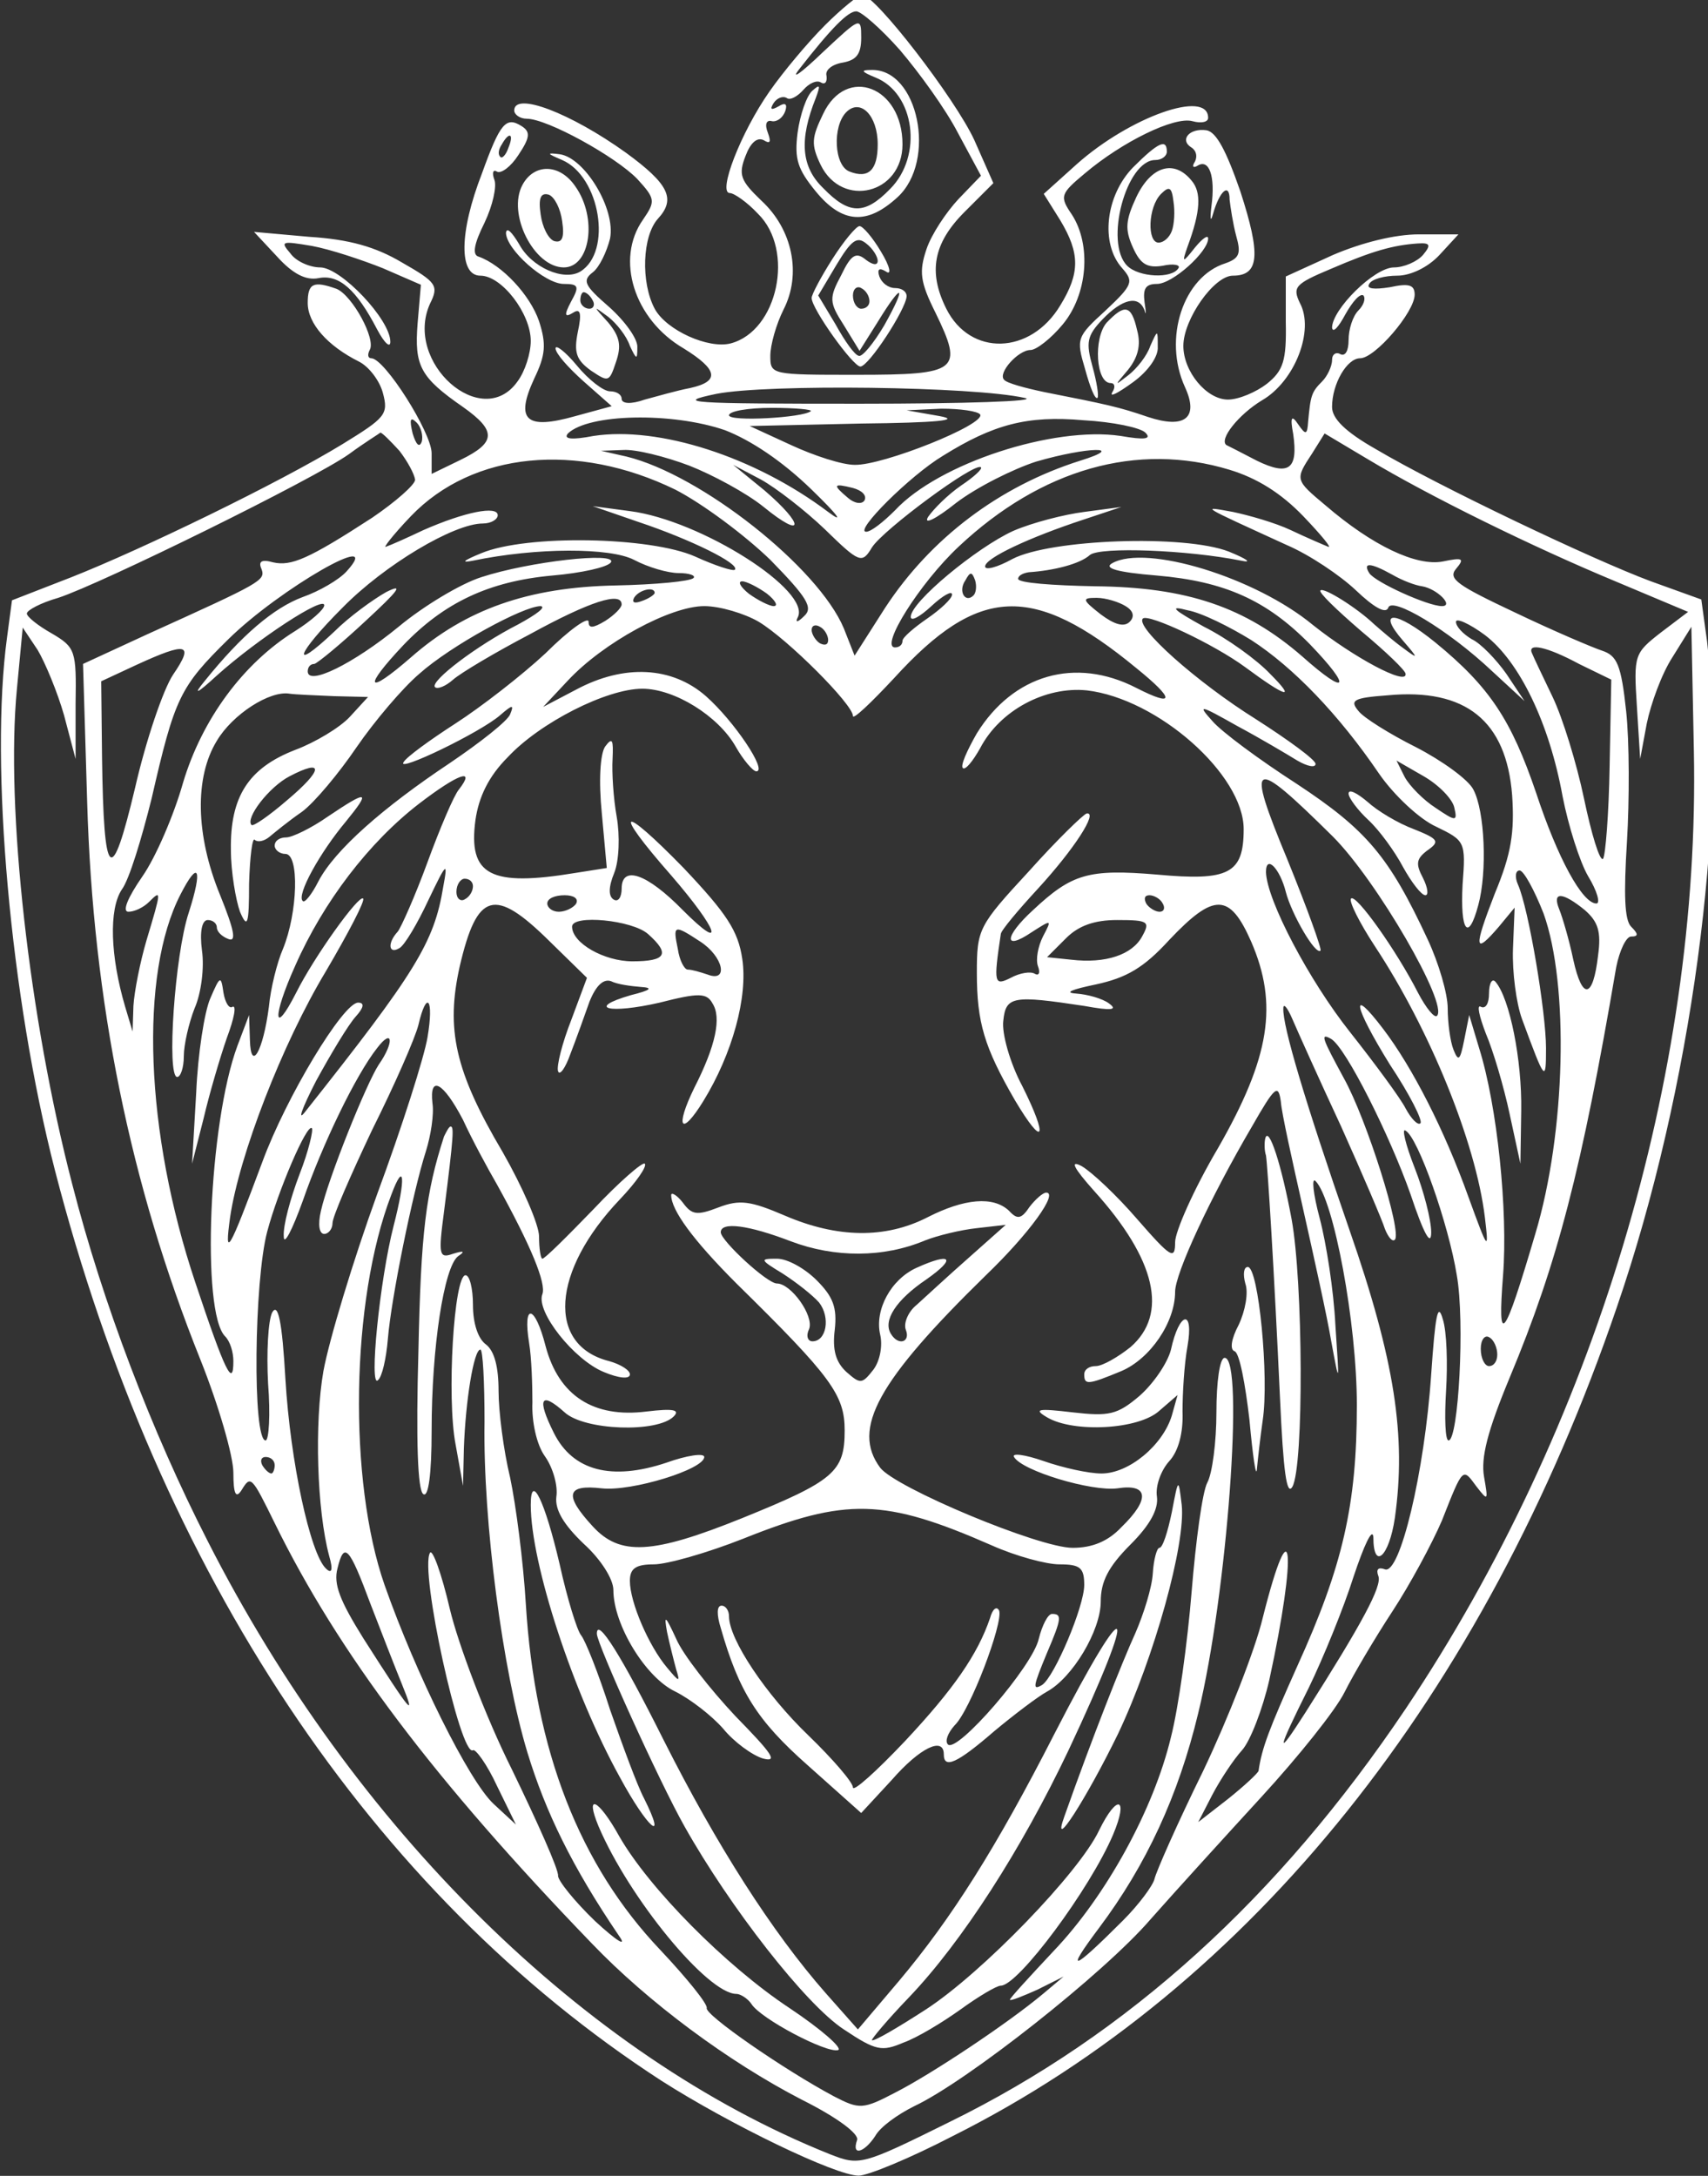 <svg width="233.64pt" height="297.64pt" version="1.0" viewBox="0 0 233.64 297.64" xmlns="http://www.w3.org/2000/svg">
 <rect x="0" y="0" width="233.64" height="297.64" fill="#333333" stroke="none"/>
 <g transform="matrix(.113 0 0 -.113 -55.086 314.56)" fill="#FFF">
  <path d="m1486 2753c-21-21-51-57-67-80-35-50-63-123-48-123 5 0 21-11 34-25 45-44 24-142-33-157-27-7-78 16-92 42-17 32-15 88 4 109 22 24 13 42-39 80-67 48-135 74-135 51 0-5 7-10 15-10 25 0 108-46 134-73 22-24 22-27 7-49-34-48-11-121 49-156 42-26 44-40 8-48-16-3-40-10-55-14-17-6-28-5-28 1 0 5-6 9-14 9s-26 14-40 31-26 26-26 21c0-6 15-23 34-40l34-30-44-12c-60-17-73-5-50 45 14 29 15 42 6 70-11 32-45 68-73 78-8 2-6 15 7 41 10 21 15 44 12 52s-2 13 3 10 17 6 26 20c14 21 15 28 4 35-19 12-26 4-48-57-28-72-28-124-2-124s61-46 61-79c0-15-7-37-16-49-43-61-138 23-106 94 11 22 8 26-34 50-32 19-64 28-112 31l-67 6 28-30c19-21 35-29 50-26 25 5 46-14 71-62 9-17 16-23 16-15 0 27-60 90-85 90-12 0-29 7-36 17-13 15-10 15 26 9 22-4 61-17 86-27l46-20-4-47c-4-51 3-65 55-101 41-29 40-43-3-64l-35-17v25c0 25-57 115-73 115-4 0-5 4-2 10 8 13-21 66-40 74-28 10-35 7-35-17 0-25 24-52 62-71 12-6 25-23 29-38 7-26 3-30-49-62-77-47-242-127-328-161l-72-28-6-45c-21-154 4-435 58-645 126-488 384-875 734-1102 83-53 211-115 239-115 11 0 62 21 114 48 361 181 643 532 804 1004 90 262 134 591 109 805l-7 51-61 22c-70 26-257 115-333 160-37 21-53 37-53 51 0 28 18 59 34 59 18 0 66 56 66 77 0 12-7 14-30 9-19-3-29-2-25 4 3 6 19 10 34 10 16 0 37 10 51 25l23 25h-48c-29 0-69-10-104-25l-57-26v-55c1-47-3-59-23-75-13-10-34-19-47-19-26 0-54 34-54 65 0 32 37 85 60 85 32 0 34 25 9 102-17 49-29 72-41 74-21 3-33-12-18-21 6-4 7-11 4-17-4-6-2-8 3-5 14 9 22-12 17-49-2-16-1-20 2-9 8 28 20 38 20 17 1-9 4-29 8-44 6-21 4-27-13-33-51-16-76-91-49-150 17-37 0-51-45-36-35 12-49 15-125 30-24 5-46 11-49 15-8 8 17 36 32 36 7 0 25 14 39 31 30 36 35 96 11 133-15 22-14 25 16 50 45 38 108 69 130 63 11-3 19-1 19 4 0 35-95 1-159-56l-40-36 20-32c24-40 24-64 0-103-36-60-109-62-138-4-22 44-16 79 22 117l35 35-23 52c-23 50-120 176-136 176-4 0-25-17-45-37zm91-30c23-27 55-71 70-100l28-52-27-28c-15-16-33-43-39-61-9-27-8-39 11-77 34-70 28-75-95-75-104 0-105 0-105 23 0 13 7 38 16 56 22 43 11 97-27 132-25 24-28 31-19 54 6 16 14 23 22 19 8-5 9-2 5 9-4 10-2 16 5 14 6-1 13 4 16 12 3 9 0 11-8 6-9-5-11-4-6 4 4 6 11 9 16 6 4-3 13 2 20 10s16 12 21 9 8 0 7 8c-2 7 7 14 20 16 16 3 22 10 22 30 0 26-1 25-47-18-26-25-39-34-28-20 39 50 59 70 69 70 6 0 30-21 53-47zm-474-118c-3-9-8-14-10-11-3 3-2 9 2 15 9 16 15 13 8-4zm1107-130c-7-8-23-15-35-15-24 0-75-51-75-73 1-7 8 1 16 16 9 16 18 26 22 23 3-4 0-12-6-18-7-7-12-23-12-36s-4-20-10-17c-5 3-10 0-10-7 0-8-6-20-12-26-13-13-14-17-17-49-1-16-3-16-12-3-8 12-10 9-6-12 6-42-5-51-44-32-19 10-35 18-37 19-9 7 15 37 43 54 40 23 64 85 46 118-9 19-6 23 37 41 51 22 76 29 106 31 15 1 16-2 6-14zm-482-173c18-4-72-7-200-7-207 0-226 1-173 12 62 12 311 9 373-5zm-259-16c-9-8-99-13-99-5 0 5 23 9 52 9 28 0 49-2 47-4zm205-4c7-12-118-62-152-61-15 0-49 11-77 24l-50 23 135 3c91 1 122 4 95 9l-40 7 42 2c23 0 44-3 47-7zm-676-33c-3-8-7-3-11 10-4 17-3 21 5 13 5-5 8-16 6-23zm367 14c31-12 69-37 105-72 32-31 40-42 20-27-89 67-205 104-284 92-26-5-37-4-31 3 25 24 126 26 190 4zm509-3c8-8-1-9-30-4-81 12-220-33-273-90-14-14-29-26-35-26-15 0 53 68 93 92 61 38 102 49 170 43 36-2 69-9 75-15zm-903-22c10-13 18-28 19-35 0-6-24-27-52-46-77-50-98-59-120-54-14 4-18 1-14-8 5-14 1-16-138-79l-78-36 5-167c7-242 52-463 137-675 22-55 40-117 40-137 0-26 3-32 10-21 11 18 12 17 40-40 77-157 193-311 384-509 68-71 165-143 254-189 44-22 70-42 67-49-7-20 9-15 22 5 6 11 27 26 47 36 64 30 230 161 286 226 30 34 91 101 135 149s89 104 100 126 37 66 58 98 48 82 60 110c26 66 25 64 42 41 14-18 14-17 9 12-4 23 4 55 31 120 58 139 87 251 129 497 4 20 12 37 18 37 9 0 9 3 0 12-8 8-9 39-5 103 3 50 3 121-1 158-6 56-11 67-29 73-12 4-59 24-105 46-70 33-82 41-72 53 11 13 8 14-16 9-32-6-85 19-142 68-37 31-37 31-16 63l15 24 52-31c75-45 199-106 300-148l88-37-33-25c-32-25-33-27-29-89l4-64 8 43c5 24 18 60 31 80l23 37 3-150c8-393-121-820-349-1160-154-229-336-394-552-500-107-53-109-53-145-39-297 119-576 394-753 742-68 133-127 288-164 432-52 200-81 456-67 600l7 74 18-27c9-15 24-51 32-79l14-53v67c1 64 0 68-29 85-16 9-30 20-30 24s17 13 38 19c52 17 310 144 352 174 19 14 37 25 38 26 2 0 12-10 23-22zm351-18c28-11 69-33 90-50 49-40 50-22 1 20l-38 31 34-18c18-10 53-37 77-60 42-41 45-42 57-22 13 21 125 104 132 97 2-2-9-12-24-22-16-11-33-28-40-38-6-10 9-3 34 17 25 19 69 41 97 50 62 18 111 19 53 1-98-31-181-94-236-178l-37-58-13 33c-31 74-173 186-263 208l-31 7 27 1c15 1 51-8 80-19zm-17-29c33-17 84-55 115-85 45-46 52-58 41-68-8-8-11-8-8-2 18 32-117 118-203 129l-45 6 55-19c63-21 124-51 117-58-2-2-24 5-48 16-54 24-204 27-259 4-22-9-25-12-10-9 77 16 166 16 195 1 17-9 41-16 54-16s21-3 18-6c-4-4-46-8-94-9-106-2-182-29-248-87-54-47-59-38-9 15 49 51 103 77 180 84 35 3 67 10 71 16 8 13-99 1-157-18-25-8-70-35-100-60-55-45-110-72-110-54 0 5 3 9 8 9 4 1 32 24 62 52 40 37 47 46 25 35-16-9-45-30-63-48-54-51-46-27 10 29 51 52 135 102 170 102 10 0 18 5 18 10 0 12-40 4-90-18-19-9-39-18-45-20-5-3 8 14 30 37 75 78 201 90 320 32zm671 24c33-10 62-28 89-56 22-23 36-40 30-37-5 2-26 11-45 20s-51 18-70 22c-39 7-42 9 65-40 28-12 65-37 84-55 21-20 36-29 39-21 4 14 72-26 126-77l39-36-22 33c-12 17-31 37-42 42-10 6-19 15-19 21 0 5 16-2 35-16 42-32 78-107 94-195 7-36 21-80 31-97 11-18 15-33 10-33-17 0-47 55-73 134-30 88-56 128-122 182-48 39-72 40-39 2 19-22 19-23-1-8-11 8-26 21-34 28-21 20-61 45-65 41-3-2 20-24 49-49 30-25 54-48 54-52 2-15-63 20-112 59-70 58-202 98-243 75-11-6 5-11 54-15 82-7 133-30 185-83 52-54 46-64-9-15-69 60-140 84-251 85-51 1-93 4-93 9 0 4 6 7 13 8 30 2 62 10 74 21 13 10 118 6 183-7 14-3 7 2-15 11-54 21-216 15-262-9-18-10-33-14-33-9 0 10 53 35 120 57l45 15-45-6c-24-3-63-13-86-23-44-20-124-86-124-104 0-6 11 0 25 13s25 19 25 14-14-18-30-29-30-23-30-27c0-5-4-8-9-8-19 0 30 78 77 122 100 94 216 127 328 93zm-442-37c-3-5-12-4-20 3-19 16-18 18 6 12 11-3 17-9 14-15zm-627-86c-9-10-33-24-53-31-35-13-74-46-119-102-14-17-10-16 15 7 49 44 130 97 130 85 0-5-16-19-35-31-63-39-113-107-136-184-11-39-33-90-49-113-18-26-25-43-17-43 7 0 18 5 25 12 15 15 15 14-3-46-8-27-15-63-16-80l-1-31-9 30c-18 61-20 118-4 142 9 12 24 62 36 110 28 122 34 135 93 193 62 61 191 135 143 82zm1266-4c12-7 28-13 36-14 18-3 39-24 24-24-17 0-81 29-88 40-8 13 1 13 28-2zm-507-25c-10-10-19 5-10 18 6 11 8 11 12 0 2-7 1-15-2-18zm-250 2c10-8 14-15 8-15-5 0-19 7-30 15-10 8-14 15-8 15 5 0 19-7 30-15zm-136 1c0-2-7-7-16-10-8-3-12-2-9 4 6 10 25 14 25 6zm-40-14c0-4-9-13-20-20-15-9-20-9-20-1 0 7-24-10-52-38-29-27-78-65-109-85s-60-41-63-47c-9-13 93 36 117 57 15 13 17 13 12 1-3-8-36-34-73-59-81-54-139-105-159-143-8-16-17-27-19-24-8 7 21 59 52 96 31 38 27 39-22 6-20-14-43-25-50-25-8 0-14-4-14-10 0-5 6-10 13-10 17 0 15-71-3-115-7-16-15-48-17-70-7-54-22-80-23-40l-1 30-14-37c-35-94-44-323-15-352 6-6 10-19 10-30 0-33-10-13-46 95-61 182-68 373-18 470 22 43 27 31 10-22-17-51-27-199-14-199 4 0 8 11 8 25s6 40 13 58c8 18 12 49 9 70-3 23 0 37 7 37 6 0 11-4 11-9s6-11 14-14c10-4 7 11-10 53-30 73-31 143-4 187 19 32 64 61 88 57 6-1 31-2 54-3l41-1-22-24c-12-13-42-31-66-40-57-22-79-57-78-121 0-27 6-61 11-75 9-21 11-16 11 34 1 33 4 57 7 53 3-3 11-2 18 4 6 5 23 19 39 30 15 11 45 47 66 78 22 32 56 72 76 89 38 34 126 82 147 82 7-1-5-10-27-22-51-26-107-69-101-76 3-3 13 1 22 9s51 33 93 55c73 40 111 52 111 36zm610-2c10-6 11-13 5-19-7-7-19-3-35 9-23 18-23 20-5 20 11 0 27-5 35-10zm-444-19c35-21 114-100 114-114 0-5 22 16 50 46 102 112 168 115 293 12 47-38 47-48 0-24-74 38-149 16-193-55-12-21-20-39-17-42s12 8 21 24c24 46 79 75 129 70 86-10 190-102 190-168 0-54-18-63-105-55-83 7-103 1-150-43-35-32-36-50-2-27 25 16 25 16 14-5-6-12-9-28-6-36s1-12-4-9-18 1-29-5c-20-10-21-7-12 53 0 4 21 29 45 55 44 48 73 93 59 91-4-1-36-32-70-70-61-66-63-70-63-123 0-60 9-90 46-154 35-59 41-47 9 17-15 28-25 64-23 79 3 30 12 31 98 18 33-6 41-5 30 3-8 6-26 11-40 12-15 1-5 5 24 11 37 8 58 20 89 54 54 57 73 57 99-2 33-76 23-140-40-250-29-49-52-101-52-114 0-22-5-19-46 28-25 29-55 57-67 64-15 8-10-2 15-30 75-83 90-149 44-189-15-12-34-23-42-23s-14-4-14-10c0-13 4-13 45 4 35 15 65 59 65 96 0 22 42 113 93 200 28 49 32 52 35 30 1-14 14-72 27-130s29-130 34-160c10-54 10-54 5 20-2 41-11 99-19 129s-10 50-5 45c22-22 50-172 50-271 0-121-17-195-72-316-34-76-43-99-47-127-1-3-17-18-37-34l-36-28 17 33c10 19 26 43 36 54s25 50 33 85c34 156 28 218-8 75-9-38-42-122-72-185-31-63-57-122-59-131-2-8-19-31-38-50-62-62-71-65-29-9 57 76 96 160 120 260 35 143 56 430 32 430-6 0-10-29-10-66 0-36-5-74-11-85s-14-71-19-132c-5-62-16-141-25-176-21-88-79-193-142-259-29-31-53-57-53-59s15 4 33 12l32 16-25-21c-43-36-135-97-178-119-40-21-44-21-75-5-60 32-157 99-154 107 1 5-24 36-56 70-98 103-152 241-163 419-3 51-12 120-19 153-8 33-14 80-14 105 0 29-5 48-15 56-10 7-16 26-16 48 0 20-4 36-9 36-14 0-23-148-12-205l9-50 1 45c2 58 12 120 20 120 3 0 5-39 5-87-2-121 22-302 52-401 22-72 54-138 111-222 10-14-3-6-29 18-25 24-45 49-45 55 1 7-25 65-56 129-32 64-65 152-75 194-10 43-21 73-24 68-13-21 37-248 52-239 3 2 17-17 29-43l23-47-27 25c-30 28-94 157-132 265-44 126-41 344 8 472 16 43 18 21 3-37-17-66-30-198-19-187 5 4 10 26 12 50 4 49 30 177 46 227 6 19 10 45 8 58-4 35 13 26 37-20 11-24 30-59 41-78 41-74 60-120 55-133-8-21 38-79 74-94 19-8 32-9 32-3 0 5-11 12-25 16-76 19-70 109 13 196 20 21 33 40 30 43-2 3-31-22-62-55-32-33-59-60-62-60-2 0-4 12-4 27 0 14-20 60-44 102-58 98-69 149-52 225 21 90 42 96 108 31l46-45-19-51c-11-28-18-56-16-62s9 4 15 21c7 18 17 46 23 63 8 20 17 28 26 25 8-4 24-6 36-7 16-1 12-4-12-10-55-16-26-23 35-9 47 12 57 12 64-1 11-17 4-51-22-102-24-49-16-60 11-16 35 57 54 126 47 172-5 34-19 55-71 110-77 79-87 73-15-9 57-66 67-95 14-42-43 44-74 55-74 26 0-10-4-17-10-13s-6 15 1 32c6 15 7 45 3 68-4 22-6 54-5 70 1 23 0 27-9 15-6-9-8-41-4-81l6-66-38-6c-103-17-130-3-121 64 4 28 16 53 39 76 39 42 120 83 163 83 39 0 92-33 113-70 9-16 21-30 25-30 14 0-27 61-61 91-41 36-99 39-157 8l-40-21 30 32c43 46 124 90 165 90 19 0 49-9 66-19zm596-22c51-33 106-90 155-162 18-26 49-55 69-64 35-17 36-18 32-70-3-57 7-70 19-25 11 40 8 114-6 140-6 12-38 35-69 51-32 16-64 36-70 44-11 13-6 16 35 19 95 9 144-31 151-121 3-45-1-71-21-119-26-67-25-75 5-40l19 23-2-50c-1-28 4-66 11-85 28-76 29-77 29-35 0 43-21 169-34 198-4 9-3 17 2 17s18-24 29-52c31-86 27-265-10-388-38-129-46-139-39-50 6 78-7 205-29 275l-12 40-6-30c-5-25-7-27-13-12-4 10-7 33-7 50 0 18-11 55-24 83-47 101-74 133-159 189-45 29-91 63-102 76-18 20-16 20 30-6 28-15 60-34 73-42 12-7 22-9 22-4s-33 29-72 54c-72 45-147 112-137 122 7 6 86-31 124-59 50-37 62-40 30-8-16 17-52 43-80 57-38 21-43 26-20 20 17-3 51-20 77-36zm-512 0c0-6-4-7-10-4-5 3-10 11-10 16 0 6 5 7 10 4 6-3 10-11 10-16zm-793-42c-12-18-33-80-46-137-29-122-38-113-40 37l-1 92 43 20c61 28 70 26 44-12zm1702 13 39-19-2-105c-1-58-5-108-8-112-4-3-14 30-23 73s-26 98-38 123-23 48-25 53c-6 13 18 8 57-13zm-1564-165c-22-19-41-32-43-30-8 8 21 46 46 59 42 22 41 8-3-29zm1413-9c4-17 2-17-23 0-14 9-31 26-37 37l-10 20 33-19c19-11 35-28 37-38zm-1205 22c-6-7-23-47-38-88s-32-79-36-84c-13-14-11-28 2-20 6 3 22 30 35 58 22 46 24 48 18 16-11-67-33-103-167-272-10-13-4 4 13 37 18 33 39 68 48 78 10 11 11 17 3 17-18 0-87-114-116-193-41-110-46-118-39-67 11 75 63 210 116 298 27 46 48 86 45 88-5 5-59-70-81-114-28-55-29-29-1 33 34 77 89 149 150 196 47 36 69 44 48 17zm1058-57c53-53 140-203 126-217-3-3-13 9-23 28-26 51-75 120-81 114-3-3 10-29 29-58 66-100 122-237 133-328 5-42 4-41-20 25-29 81-68 157-103 203-41 54-36 28 8-43 24-36 40-68 37-71s-11 5-18 18c-6 12-37 54-67 92-50 63-101 160-102 194 0 22 17 4 24-24 7-27 36-77 42-71 2 1-16 51-40 110-51 123-44 126 55 28zm-1041-60c0-6-4-13-10-16-5-3-10 1-10 9 0 9 5 16 10 16 6 0 10-4 10-9zm125-21c-3-5-13-10-21-10s-14 5-14 10c0 6 9 10 21 10 11 0 17-4 14-10zm710 0c3-5 2-10-4-10-5 0-13 5-16 10-3 6-2 10 4 10 5 0 13-4 16-10zm511-8c16-14 20-26 16-55-6-52-19-55-30-5-5 24-13 51-17 61-9 22 4 21 31-1zm-1134-29c27-24 22-33-19-33-34 0-73 22-73 42 0 15 73 8 92-9zm598-3c-12-22-44-33-86-28l-29 3 23 23c15 15 34 22 62 22 38 0 40-2 30-20zm-535-6c28-18 35-50 9-40-9 3-19 6-24 6-4 0-10 11-12 25-6 29-5 30 27 9zm-330-116c-4-24-31-109-61-190-29-80-58-176-65-214-11-63-8-168 7-224 5-17 3-22-4-15-19 18-43 129-49 229-4 71-9 93-16 81-5-10-7-49-5-86 3-38 1-69-3-69-16 0-14 193 2 253 13 49 48 131 54 125 2-2-4-28-15-56-11-29-20-62-19-75 0-12 10 7 23 43 24 69 64 152 90 185 19 25 21 7 2-20-15-23-61-137-70-177-4-17-2-28 4-28 5 0 10 6 10 13 0 8 22 58 48 113 27 54 52 111 56 127 10 43 19 32 11-15zm1106-108c26-58 50-114 53-124 4-10 9-16 12-13 9 9-34 146-62 196-26 48-29 55-15 47 18-11 71-117 96-188 16-48 25-64 25-46 0 15-9 50-20 78s-16 49-11 45c15-8 52-113 62-175 10-56 2-200-10-200-4 0-5 27-3 60 2 32 1 72-4 87-6 21-9 5-14-67-8-119-38-243-56-236-8 3-11 0-8-8 5-12-20-58-88-165-37-58-35-48 4 30 17 35 42 96 54 134 13 39 23 60 24 48 0-41 19-24 26 23 14 99 0 191-55 349-54 156-81 247-80 268 0 7 5 1 11-13s32-72 59-130zm189-276c0-8-4-14-10-14-5 0-10 9-10 21 0 11 5 17 10 14 6-3 10-13 10-21zm-1480-134c0-5-2-10-4-10-3 0-8 5-11 10-3 6-1 10 4 10 6 0 11-4 11-10zm116-168c12-31 29-75 38-97 17-42 13-38-47 56-28 45-36 65-31 84 8 33 14 27 40-43z"/>
  <path d="m1547 2690c48-19 58-95 18-135-31-32-50-31-81 1-27 26-29 59-9 109 6 16 5 17-4 9-7-6-15-29-18-51-4-32 0-44 22-71 32-39 62-41 99-7 48 44 25 156-32 154-13 0-12-2 5-9z"/>
  <path d="m1484 2646c-14-29-15-37-3-62 26-53 99-35 99 25 0 70-68 96-96 37zm66-37c0-31-11-42-34-33-19 7-21 55-4 72s38-4 38-39z"/>
  <path d="m1495 2470c-14-22-25-43-25-47 0-13 50-83 59-83 10 0 55 69 56 85 0 6-6 10-14 10s-16 6-19 14c-3 9 0 11 8 6 7-5 5 6-6 24-10 17-22 31-26 31s-19-18-33-40zm55-2c0-6-6-5-14 1-12 10-18 7-30-18-15-28-15-33 3-61l19-31 22 35c30 49 36 46 8-4-13-22-27-39-31-37-5 1-17 18-28 38l-21 35 22 37c18 30 25 35 36 26 8-6 14-16 14-21zm-10-49c0-5-4-9-10-9-5 0-10 7-10 16 0 8 5 12 10 9 6-3 10-10 10-16z"/>
  <path d="m742 1575c-7-16-15-67-17-114l-5-86 14 55c7 30 20 74 28 97 9 24 12 40 7 38-4-3-9 5-11 17-3 21-4 21-16-7z"/>
  <path d="m1025 1408c-22-68-28-116-31-260-3-107-1-169 6-173 6-4 10 23 10 77 0 101 15 198 32 211 9 6 7 7-6 3-17-6-18-2-11 51 12 94 12 103 8 103-2 0-5-6-8-12z"/>
  <path d="m2019 1405c-1-5-1-14 1-20 2-12 10-141 17-294 4-88 8-119 15-107 14 25 13 248-1 324-12 65-28 115-32 97z"/>
  <path d="m1300 1337c0-18 26-54 79-107 115-113 131-135 131-178 0-50-13-61-124-106-109-44-148-46-181-10-35 38-32 51 11 46 36-4 124 23 124 38 0 5-21 2-46-7-66-22-113-10-136 36-21 42-16 51 13 25 24-22 112-25 132-5 8 8 0 10-33 6-64-8-106 19-122 79-13 51-28 53-20 4 3-18 4-51 4-72-1-23 5-51 15-65s16-36 14-49c-2-16 9-34 33-57 21-19 36-43 36-56 0-42 39-106 75-123 18-9 44-29 58-45 13-16 35-32 48-36 19-5 11 6-33 51-31 33-64 75-72 94-13 28-15 30-11 8 3-14 8-34 11-45 5-16 4-16-11 2-22 26-45 79-45 105 0 15 7 20 29 20 16 0 65 14 108 31 125 50 171 49 301-8 29-13 66-23 82-23 25 0 30-4 30-25 0-26-36-111-51-121-12-7-11-2 6 39 18 42 18 47 6 47-5 0-12-14-16-30-7-33-99-139-110-128-4 4 0 14 8 23 19 18 59 124 54 139-3 6-8 2-11-9-15-44-44-86-103-149-35-37-63-62-63-56s-24 34-54 63c-51 49-96 116-96 144 0 7-4 13-9 13-6 0-6-11-1-27 22-77 44-112 105-166l65-58 37 40c34 39 63 53 63 31 0-18 16-11 61 28 24 20 53 42 64 48 31 17 65 74 65 109 0 24 9 42 36 69 24 24 34 43 32 58-2 13 5 32 15 43 11 12 17 34 16 60 0 22 2 57 6 79 8 46-10 42-20-4-4-16-21-41-38-56-27-23-37-25-81-20-42 5-48 4-31-6 32-19 111-15 136 8l22 19-7-25c-11-36-52-70-85-70-16 0-47 7-70 15s-39 10-36 5c10-17 94-42 125-38 38 6 40-13 5-47-16-17-35-25-59-25-41 0-215 73-233 97-35 47-3 105 128 233 53 51 88 100 73 100-4 0-13-8-20-17-10-15-15-16-25-5-19 18-54 15-99-8-51-26-109-25-172 2-42 18-55 20-81 10s-32-9-43 6c-7 9-14 13-14 9zm145-56c53-20 112-20 162 1 15 6 44 13 63 15l35 4-45-40c-25-22-53-48-63-57-10-8-16-22-13-30 6-15-9-20-18-5-10 16 6 41 43 66 37 26 30 33-12 14-31-14-51-51-44-81 3-13 0-31-8-42-14-18-16-18-33-3-13 12-17 27-14 51 3 27-2 40-22 60-14 14-35 26-48 26-21 0-21-1 7-18 17-11 36-26 44-35 14-18 9-47-8-47-6 0-8 7-4 15 6 16-22 55-39 55-12 0-68 52-68 62 0 13 33 9 85-11z"/>
  <path d="m1995 1230c4-11 0-33-8-50-9-17-11-30-5-32s13-40 18-83c4-44 8-71 9-60s4 38 7 59c8 52-5 186-18 186-5 0-6-9-3-20z"/>
  <path d="m1906 953c-5-24-11-43-15-43-3 0-7-14-8-31s-11-49-21-72c-16-35-52-126-86-222-17-47 27 22 65 100 44 93 82 230 77 277-4 33-4 33-12-9z"/>
  <path d="m1130 962c0-71 51-227 108-330 33-61 58-83 29-25-8 15-26 64-41 107-14 44-30 84-35 90s-17 45-26 86c-18 77-35 112-35 72z"/>
  <path d="m1210 806c0-12 75-178 106-233 55-98 147-216 193-246 39-26 46-27 72-16 17 6 48 25 69 40 22 16 44 29 49 29 21 0 108 117 136 183 19 45 5 50-17 5-24-51-142-173-210-217-34-22-63-39-65-37-1 1 19 25 45 52 64 67 136 179 193 299 87 185 75 199-17 20-71-139-125-224-188-299l-50-59-39 44c-65 74-132 179-196 306-51 102-81 150-81 129z"/>
  <path d="m1212 573c37-87 132-203 167-203 5 0 14-6 18-12 11-18 91-60 105-56 6 2-20 25-59 51-77 51-170 145-206 208-25 45-42 53-25 12z"/>
  <path d="m2120 1823c0-5 11-20 24-32s32-38 42-57c10-18 22-34 27-34 4 0 3 9-3 21-9 17-8 23 5 33 16 11 14 14-16 26-19 7-44 22-56 33-13 11-23 16-23 10z"/>
  <path d="m2290 1581c0-12-4-19-10-16-5 3-2-11 6-32 9-21 22-65 29-98l13-60 1 64c1 62-14 136-31 156-4 5-8-1-8-14z"/>
  <path d="m1859 2581c-33-34-40-92-13-122 14-16 13-20-20-51-35-32-36-34-25-71 6-22 12-37 15-35 2 2-1 20-6 38-8 29-7 37 12 57 24 25 44 30 51 11 2-7 2-3 0 10-2 16 1 22 15 22 19 0 62 39 62 55 0 5-7 0-16-11-15-19-16-19-9 1 16 43 17 66 5 80-21 26-49 18-67-20-13-28-14-39-4-61 9-20 17-25 36-22 13 3 22 1 19-3-8-13-48-11-62 3-28 28-1 128 34 128 8 0 14 5 14 10 0 16-10 12-41-19zm47-77c-3-8-10-14-16-14-14 0-13 43 3 59 10 10 13 8 15-9 2-12 1-28-2-36z"/>
  <path d="m1168 2590c46-20 61-111 22-135-20-12-59 5-74 33-9 15-15 21-16 14 0-20 47-62 70-62 18 0 19-3 9-21-9-17-8-20 2-14 9 6 11 0 6-23-5-25-2-34 16-47 21-14 22-14 30 10 7 20 5 31-9 48-19 21-19 21 0 7 10-8 22-23 26-35 8-17 9-17 9-2 1 10-15 32-34 49-30 26-33 32-20 42 8 6 17 25 21 41 7 36-31 98-61 102-16 2-16 1 3-7zm37-170c3-5 1-10-4-10-6 0-11 5-11 10 0 6 2 10 4 10 3 0 8-4 11-10z"/>
  <path d="m1120 2560c-19-35 14-100 50-100 32 0 41 60 14 98-19 28-50 28-64 2zm48-44c3-20 0-27-10-24-7 3-14 17-16 32-3 20 0 27 10 24 7-3 14-17 16-32z"/>
  <path d="m1827 2393c-16-19-13-73 5-73 5 0 6-5 2-11-4-7 7-1 25 12s31 31 30 43c0 21 0 21-9 1-4-12-16-27-26-35-18-14-18-14-1 6 12 15 16 30 11 48-7 31-15 32-37 9z"/>
 </g>
</svg>
